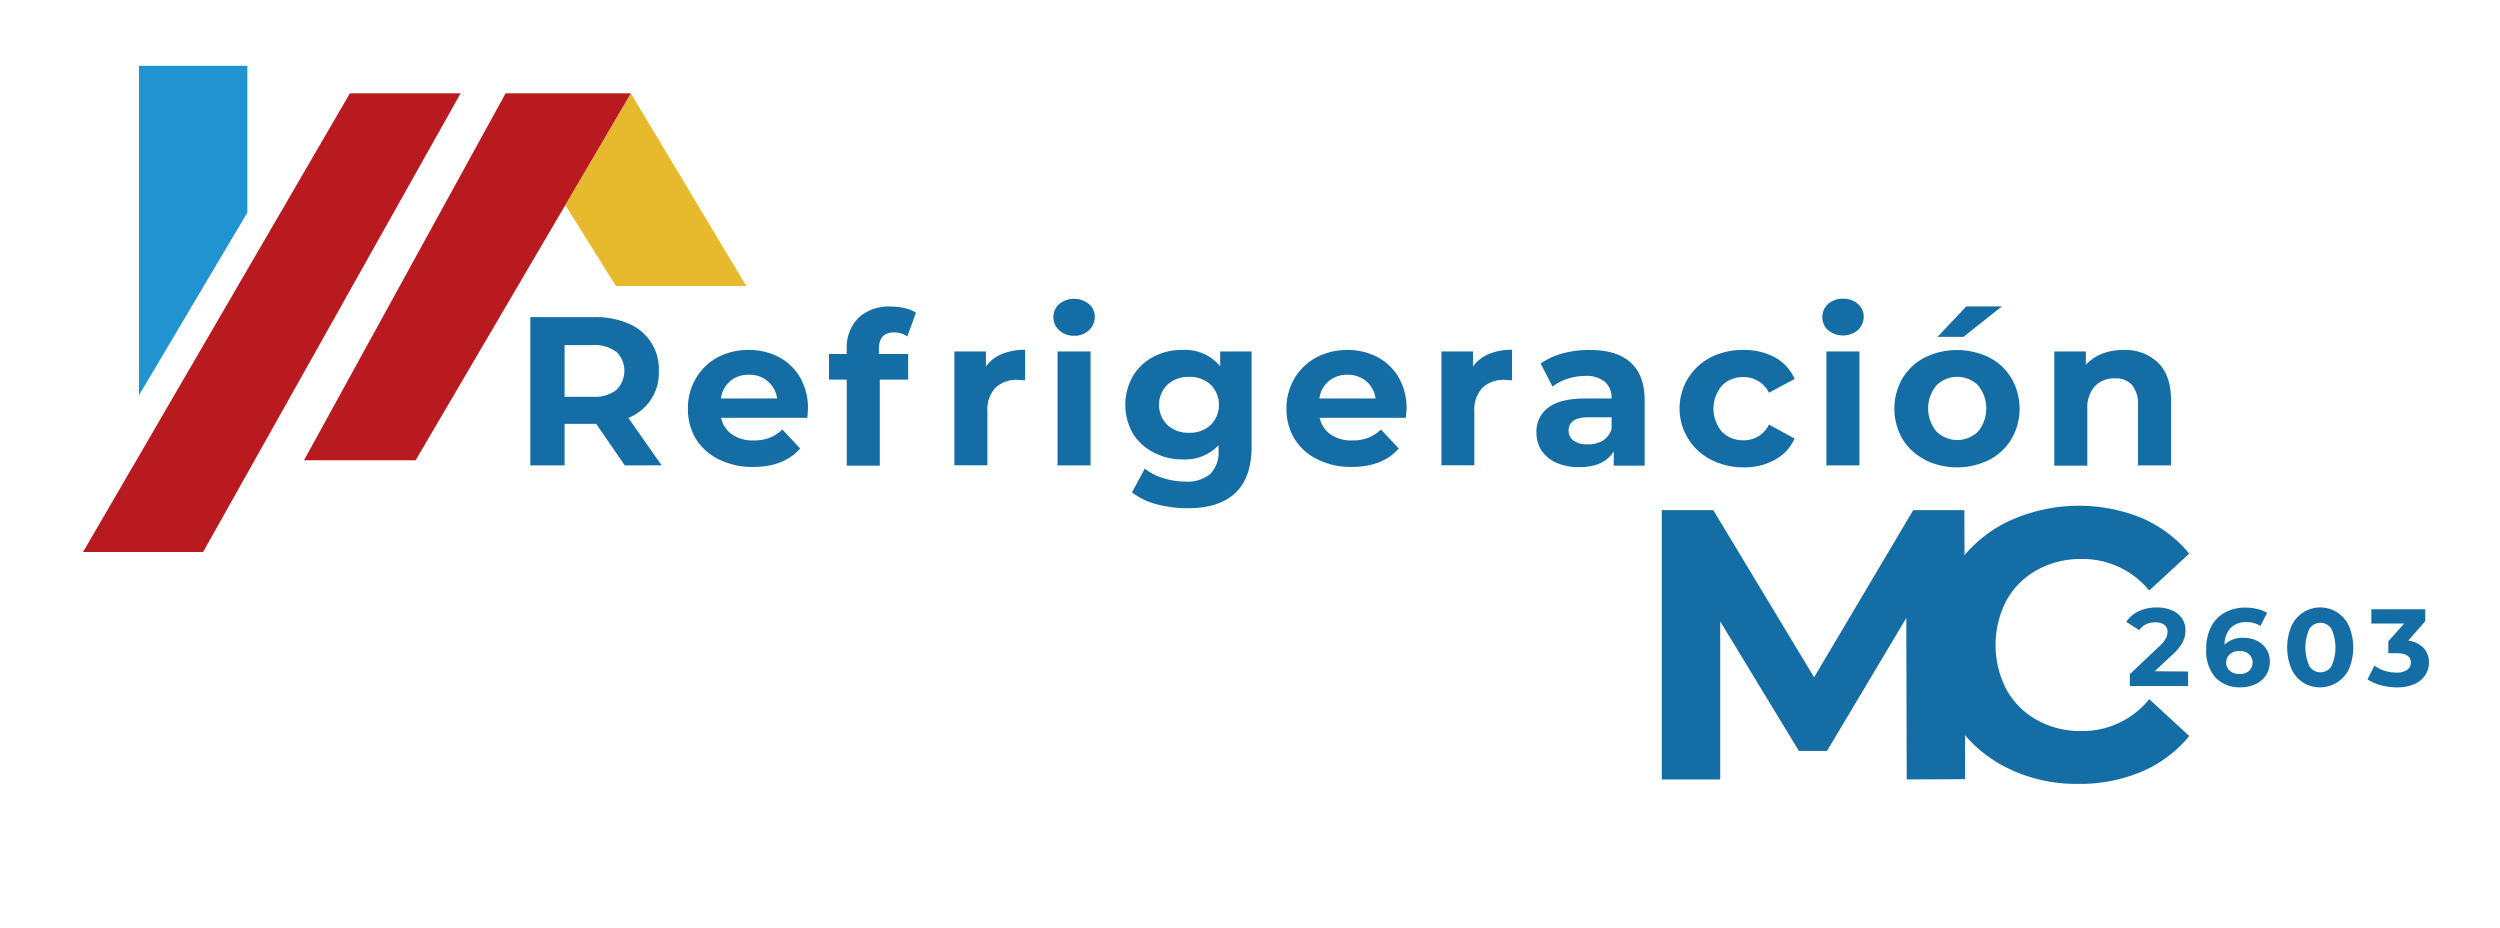 <svg id="Layer_1" data-name="Layer 1" xmlns="http://www.w3.org/2000/svg" viewBox="0 0 421.46 156.46"><defs><style>.cls-1{fill:#e7b92c;}.cls-2{fill:#156da6;}.cls-3{fill:#2193d0;}.cls-4{fill:#b91a1f;}</style></defs><polygon class="cls-1" points="103.83 48.21 125.81 48.21 106.35 15.73 95.3 34.57 103.83 48.21"/><path class="cls-2" d="M105.33,78.46l-4.82-7H95.18v7H89.4v-25h10.82a13.91,13.91,0,0,1,5.77,1.1,8.29,8.29,0,0,1,5.08,8,8.15,8.15,0,0,1-5.14,7.89l5.61,8ZM103.86,59.3a6.07,6.07,0,0,0-4-1.12H95.18v8.71H99.9a6,6,0,0,0,4-1.14,4.5,4.5,0,0,0,0-6.45Z"/><path class="cls-2" d="M136.11,70.43H121.57a4.51,4.51,0,0,0,1.86,2.82,6.14,6.14,0,0,0,3.64,1,7.31,7.31,0,0,0,2.66-.44,6.49,6.49,0,0,0,2.16-1.41l3,3.21c-1.81,2.07-4.46,3.11-7.93,3.11a12.48,12.48,0,0,1-5.75-1.27A9.35,9.35,0,0,1,117.32,74a9.72,9.72,0,0,1-1.35-5.1,9.84,9.84,0,0,1,1.33-5.09A9.49,9.49,0,0,1,121,60.23,10.87,10.87,0,0,1,126.21,59a10.71,10.71,0,0,1,5.11,1.21,8.9,8.9,0,0,1,3.59,3.48,10.38,10.38,0,0,1,1.3,5.27C136.21,69,136.18,69.5,136.11,70.43Zm-13-6.18a4.53,4.53,0,0,0-1.57,2.93H131a4.56,4.56,0,0,0-1.57-2.91,4.65,4.65,0,0,0-3.14-1.09A4.83,4.83,0,0,0,123.07,64.25Z"/><path class="cls-2" d="M148.17,59.68h4.93V64h-4.78v14.5h-5.57V64h-3V59.68h3v-.86a7,7,0,0,1,1.94-5.21,7.45,7.45,0,0,1,5.49-1.93,10.13,10.13,0,0,1,2.37.27,5.63,5.63,0,0,1,1.87.77l-1.46,4a3.82,3.82,0,0,0-2.25-.68c-1.69,0-2.54.93-2.54,2.79Z"/><path class="cls-2" d="M168.9,59.68a10,10,0,0,1,3.92-.71v5.14c-.62,0-1-.07-1.25-.07a5.14,5.14,0,0,0-3.76,1.33,5.46,5.46,0,0,0-1.35,4v9.07h-5.57V59.25h5.32v2.54A6.17,6.17,0,0,1,168.9,59.68Z"/><path class="cls-2" d="M178.56,55.68a3,3,0,0,1,0-4.43,4,4,0,0,1,5,0,2.72,2.72,0,0,1,1,2.14,3,3,0,0,1-1,2.3,3.47,3.47,0,0,1-2.5.91A3.53,3.53,0,0,1,178.56,55.68Zm-.28,3.57h5.57V78.46h-5.57Z"/><path class="cls-2" d="M211,59.25v16q0,5.28-2.75,7.86t-8,2.57a20.16,20.16,0,0,1-5.28-.68,11.39,11.39,0,0,1-4.14-2L193,79a9,9,0,0,0,3.07,1.59,12,12,0,0,0,3.71.59,6,6,0,0,0,4.27-1.3,5.2,5.2,0,0,0,1.38-4v-.82a7.79,7.79,0,0,1-6.07,2.39,10.09,10.09,0,0,1-4.84-1.16A8.74,8.74,0,0,1,191,73.11a9.8,9.8,0,0,1,0-9.72,8.74,8.74,0,0,1,3.48-3.26A10.09,10.09,0,0,1,199.35,59a7.6,7.6,0,0,1,6.35,2.75V59.25Zm-6.91,12.41a4.83,4.83,0,0,0,0-6.82,5.13,5.13,0,0,0-3.63-1.3,5.19,5.19,0,0,0-3.64,1.3,4.78,4.78,0,0,0,0,6.82,5.19,5.19,0,0,0,3.64,1.3A5.13,5.13,0,0,0,204.08,71.66Z"/><path class="cls-2" d="M237,70.43H222.48a4.55,4.55,0,0,0,1.86,2.82,6.16,6.16,0,0,0,3.64,1,7.31,7.31,0,0,0,2.66-.44,6.53,6.53,0,0,0,2.17-1.41l3,3.21q-2.72,3.1-7.93,3.11a12.51,12.51,0,0,1-5.75-1.27A9.26,9.26,0,0,1,218.24,74a9.63,9.63,0,0,1-1.36-5.1,9.75,9.75,0,0,1,1.34-5.09,9.46,9.46,0,0,1,3.67-3.54A10.88,10.88,0,0,1,227.13,59a10.67,10.67,0,0,1,5.1,1.21,8.84,8.84,0,0,1,3.59,3.48,10.38,10.38,0,0,1,1.31,5.27C237.13,69,237.09,69.5,237,70.43Zm-13-6.18a4.58,4.58,0,0,0-1.57,2.93h9.47a4.57,4.57,0,0,0-1.58-2.91,4.65,4.65,0,0,0-3.14-1.09A4.83,4.83,0,0,0,224,64.25Z"/><path class="cls-2" d="M251,59.68a9.92,9.92,0,0,1,3.91-.71v5.14c-.62,0-1-.07-1.25-.07a5.13,5.13,0,0,0-3.75,1.33,5.46,5.46,0,0,0-1.36,4v9.07H243V59.25h5.32v2.54A6.25,6.25,0,0,1,251,59.68Z"/><path class="cls-2" d="M274.87,61.09c1.59,1.42,2.39,3.55,2.39,6.41v11h-5.21V76.07q-1.57,2.69-5.86,2.68a9.13,9.13,0,0,1-3.84-.75,5.73,5.73,0,0,1-2.48-2.07,5.39,5.39,0,0,1-.85-3,5,5,0,0,1,2-4.22q2-1.53,6.23-1.53h4.43a3.52,3.52,0,0,0-1.11-2.8,4.83,4.83,0,0,0-3.32-1,9.67,9.67,0,0,0-3,.48,8.11,8.11,0,0,0-2.52,1.31l-2-3.89a12.13,12.13,0,0,1,3.77-1.72A17,17,0,0,1,268,59C271,59,273.28,59.67,274.87,61.09Zm-4.75,13.25a3.6,3.6,0,0,0,1.57-2v-2h-3.82c-2.28,0-3.43.75-3.43,2.25a2,2,0,0,0,.84,1.69,3.77,3.77,0,0,0,2.31.63A4.85,4.85,0,0,0,270.12,74.34Z"/><path class="cls-2" d="M288.42,77.48a9.69,9.69,0,0,1,0-17.25A11.87,11.87,0,0,1,293.94,59a10.74,10.74,0,0,1,5.3,1.26,7.51,7.51,0,0,1,3.3,3.63l-4.32,2.32a4.71,4.71,0,0,0-4.32-2.64A4.88,4.88,0,0,0,290.3,65a6,6,0,0,0,0,7.79,4.88,4.88,0,0,0,3.6,1.43,4.66,4.66,0,0,0,4.32-2.64l4.32,2.35a7.56,7.56,0,0,1-3.3,3.57,10.54,10.54,0,0,1-5.3,1.29A11.76,11.76,0,0,1,288.42,77.48Z"/><path class="cls-2" d="M308.19,55.68a3,3,0,0,1,0-4.43,3.54,3.54,0,0,1,2.5-.89,3.6,3.6,0,0,1,2.5.86,2.74,2.74,0,0,1,1,2.14,3,3,0,0,1-1,2.3,3.92,3.92,0,0,1-5,0Zm-.29,3.57h5.57V78.46H307.9Z"/><path class="cls-2" d="M324.49,77.48A9.42,9.42,0,0,1,320.72,74a10.26,10.26,0,0,1,0-10.21,9.42,9.42,0,0,1,3.77-3.52,12.35,12.35,0,0,1,10.87,0,9.43,9.43,0,0,1,3.75,3.52,10.26,10.26,0,0,1,0,10.21,9.43,9.43,0,0,1-3.75,3.52,12.26,12.26,0,0,1-10.87,0Zm9-4.75a6.17,6.17,0,0,0,0-7.75,5,5,0,0,0-7.05,0,6.1,6.1,0,0,0,0,7.75,5,5,0,0,0,7.05,0Zm-2-21.08h6L331,56.79h-4.36Z"/><path class="cls-2" d="M363.77,61.11Q366,63.26,366,67.46v11h-5.57V68.32a5,5,0,0,0-1-3.41,3.65,3.65,0,0,0-2.89-1.12,4.44,4.44,0,0,0-3.36,1.3A5.41,5.41,0,0,0,351.89,69v9.5h-5.57V59.25h5.32V61.5a7.42,7.42,0,0,1,2.75-1.87A9.62,9.62,0,0,1,358,59,7.92,7.92,0,0,1,363.77,61.11Z"/><path class="cls-2" d="M321.44,131.4l-.07-27.22L308,126.6h-4.73L290,104.76V131.4h-9.85V86h8.68l17,28.18L322.54,86h8.62l.13,45.36Z"/><path class="cls-2" d="M337.79,129.16A22.58,22.58,0,0,1,329,120.8a24.35,24.35,0,0,1,0-24.17,22.58,22.58,0,0,1,8.81-8.36,28.15,28.15,0,0,1,23.26-.94,21.44,21.44,0,0,1,8,6l-6.74,6.22a14.5,14.5,0,0,0-11.41-5.31,15.12,15.12,0,0,0-7.51,1.85,13.17,13.17,0,0,0-5.16,5.15,16.27,16.27,0,0,0,0,15,13.11,13.11,0,0,0,5.16,5.15,15,15,0,0,0,7.51,1.85,14.42,14.42,0,0,0,11.41-5.38l6.74,6.22a20.93,20.93,0,0,1-8,6,26.71,26.71,0,0,1-10.69,2.07A26.06,26.06,0,0,1,337.79,129.16Z"/><polygon class="cls-3" points="23.42 11.09 41.7 11.09 41.7 35.84 23.42 66.65 23.42 11.09"/><polygon class="cls-4" points="58.99 15.73 77.65 15.73 34.24 93.06 14 93.06 58.99 15.73"/><polygon class="cls-4" points="51.25 77.59 70.07 77.59 106.35 15.73 85.24 15.73 51.25 77.59"/><path class="cls-2" d="M368.87,113.21v2.45h-9.82v-2l5-4.73a5.18,5.18,0,0,0,1.08-1.31,2.36,2.36,0,0,0,.28-1.09,1.42,1.42,0,0,0-.53-1.19,2.45,2.45,0,0,0-1.55-.42,3.66,3.66,0,0,0-1.54.32,2.92,2.92,0,0,0-1.15,1l-2.19-1.41a5.17,5.17,0,0,1,2.1-1.78,7.09,7.09,0,0,1,3.06-.64,6.21,6.21,0,0,1,2.53.48,3.85,3.85,0,0,1,1.69,1.33,3.5,3.5,0,0,1,.6,2,4.48,4.48,0,0,1-.44,2,7.57,7.57,0,0,1-1.73,2.12l-3,2.82Z"/><path class="cls-2" d="M380.45,108a4.06,4.06,0,0,1,1.62,1.42,3.87,3.87,0,0,1,.59,2.13,4.09,4.09,0,0,1-.65,2.28,4.15,4.15,0,0,1-1.77,1.51,5.83,5.83,0,0,1-2.5.53,5.54,5.54,0,0,1-4.27-1.67,6.8,6.8,0,0,1-1.54-4.77,8,8,0,0,1,.84-3.79,5.72,5.72,0,0,1,2.33-2.39,7.14,7.14,0,0,1,3.46-.82,8.1,8.1,0,0,1,2,.24,5.15,5.15,0,0,1,1.63.66l-1.12,2.2a4.27,4.27,0,0,0-2.43-.65,3.53,3.53,0,0,0-2.61,1,4,4,0,0,0-1,2.8,4.31,4.31,0,0,1,3.21-1.15A5.1,5.1,0,0,1,380.45,108Zm-1.31,5.11a1.95,1.95,0,0,0,0-2.83,2.29,2.29,0,0,0-1.6-.53,2.4,2.4,0,0,0-1.62.54,1.88,1.88,0,0,0,0,2.8,2.41,2.41,0,0,0,1.67.53A2.33,2.33,0,0,0,379.14,113.12Z"/><path class="cls-2" d="M388.3,115.08a5.29,5.29,0,0,1-2-2.31,9.41,9.41,0,0,1,0-7.22,5.31,5.31,0,0,1,9.7,0,9.41,9.41,0,0,1,0,7.22,5.41,5.41,0,0,1-7.73,2.31Zm4.74-2.76a7.66,7.66,0,0,0,0-6.31,2.2,2.2,0,0,0-3.71,0,7.66,7.66,0,0,0,0,6.31,2.2,2.2,0,0,0,3.71,0Z"/><path class="cls-2" d="M408.57,109.23a3.53,3.53,0,0,1,.91,2.46,3.82,3.82,0,0,1-.6,2.08,4.15,4.15,0,0,1-1.81,1.54,7,7,0,0,1-3,.57,10.33,10.33,0,0,1-2.7-.36,7.08,7.08,0,0,1-2.25-1l1.17-2.3a5.61,5.61,0,0,0,1.71.86,6.79,6.79,0,0,0,2,.31,3.17,3.17,0,0,0,1.78-.44,1.4,1.4,0,0,0,.65-1.23c0-1.07-.81-1.6-2.43-1.6h-1.37v-2l2.67-3h-5.53v-2.41h9.09v2L406,108A4.37,4.37,0,0,1,408.57,109.23Z"/></svg>